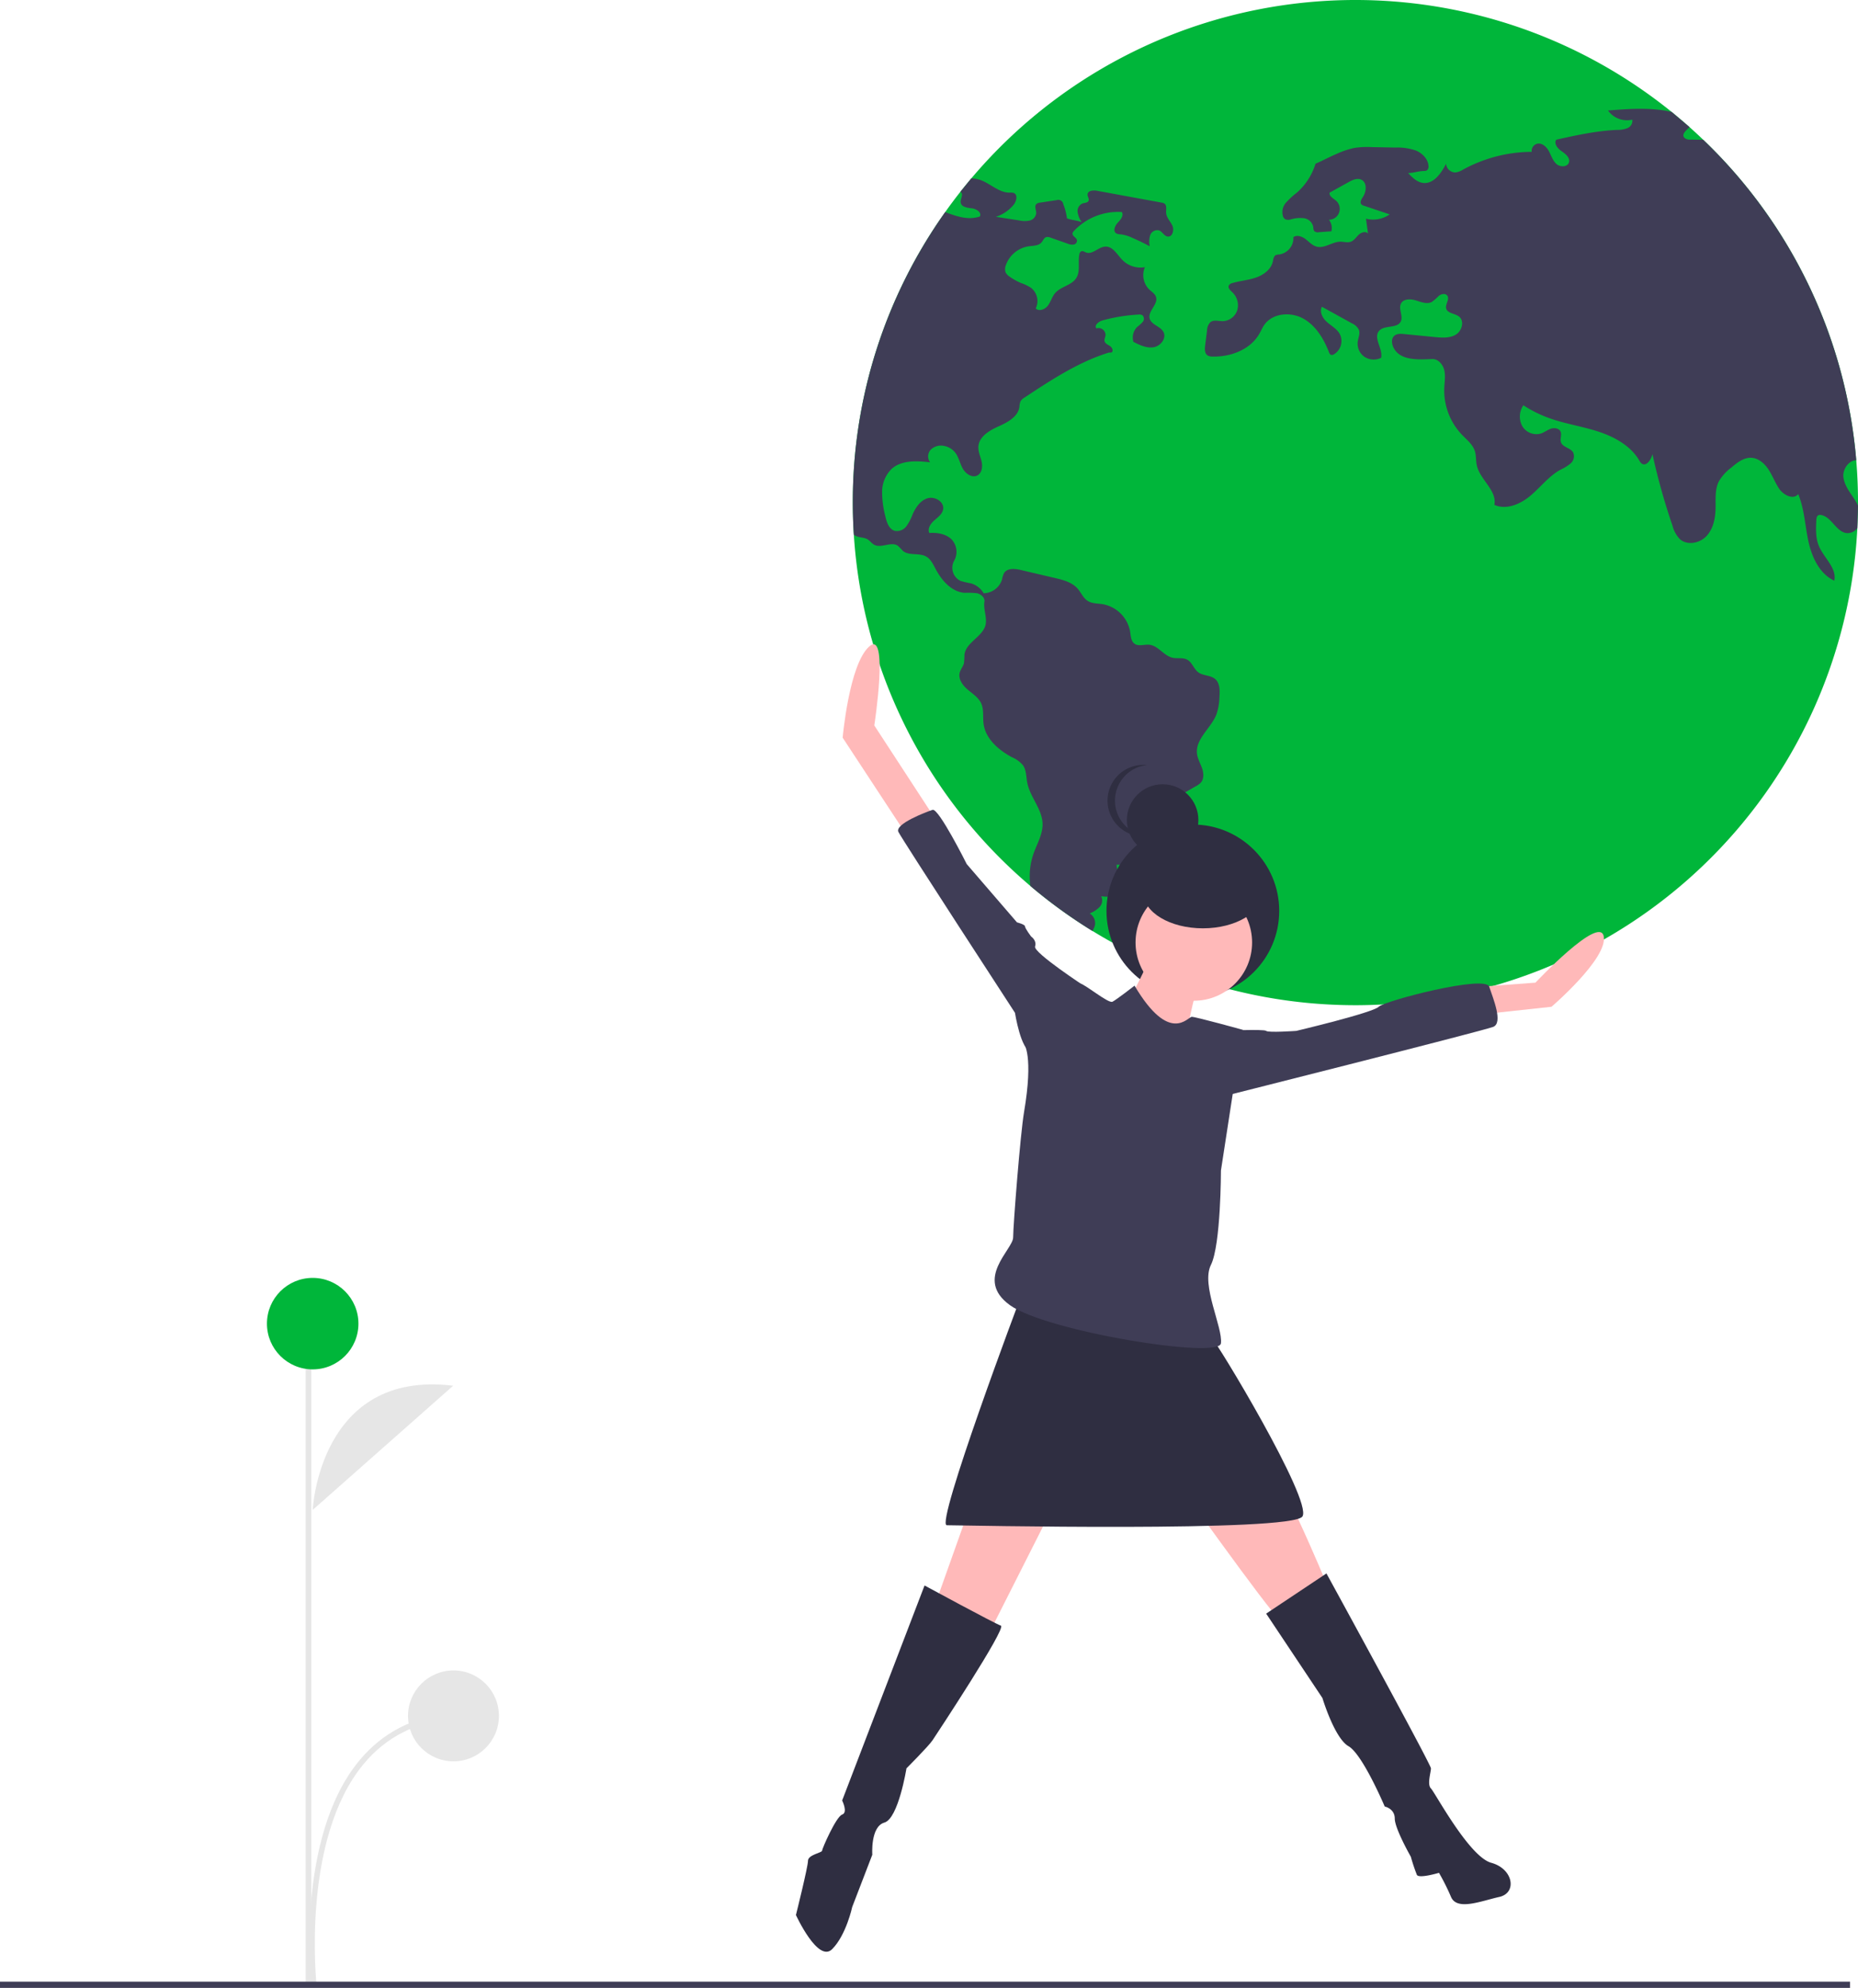 <svg id="b64b805f-e6f6-44d8-97ce-775b67d7efb4" data-name="Layer 1" xmlns="http://www.w3.org/2000/svg" width="666.856" height="713.509" viewBox="0 0 666.856 713.509"><title>the_world_is_mine</title><path d="M378.799,635.188s2.345-50.443,50.424-44.58" transform="translate(-266.572 -93.246)" fill="#e6e6e6"/><path d="M378.234,806.116c-.06-.528-5.735-53.091,17.243-80.908,8.48-10.267,19.843-16.016,33.773-17.088l.153,1.982c-13.37,1.029-24.268,6.536-32.391,16.368-22.44,27.162-16.862,78.902-16.804,79.421Z" transform="translate(-266.572 -93.246)" fill="#e6e6e6"/><rect x="109.72" y="490.367" width="2" height="221" fill="#e6e6e6"/><circle cx="112.227" cy="475.082" r="16.417" fill="#00b63a"/><circle cx="162.755" cy="615.865" r="16.313" fill="#e6e6e6"/><path d="M933.428,273.633v1.08q-.037,4.068-.233,8.099a180.387,180.387,0,0,1-360.173,2.356q-.368-5.724-.368-11.535a179.493,179.493,0,0,1,33.169-104.269q2.595-3.681,5.399-7.228c1.288-1.644,2.614-3.252,3.951-4.847a180.421,180.421,0,0,1,251.388-23.855c2.172,1.755,4.307,3.571,6.393,5.424q2.503,2.227,4.921,4.553a179.899,179.899,0,0,1,54.926,115.055Q933.428,265.975,933.428,273.633Z" transform="translate(-266.572 -93.246)" fill="#00b63a"/><path d="M611.223,162.136a1.003,1.003,0,0,1,.245.147c.969.798-.245,2.332-.098,3.595.172,1.62,2.332,1.976,3.964,2.135,1.632.172,3.694,1.485,2.921,2.933-4.099,1.411-8.246.025-12.431-1.583a179.494,179.494,0,0,0-33.169,104.269q0,5.817.368,11.535a4.662,4.662,0,0,0,1.117.601c1.227.466,2.651.38,3.78,1.043.896.528,1.497,1.46,2.393,1.951,2.565,1.399,6.123-1.288,8.516.38a22.004,22.004,0,0,1,1.755,1.792c2.209,1.914,5.841.626,8.394,2.062,1.644.92,2.491,2.761,3.375,4.43,2.197,4.172,5.755,8.271,10.455,8.602a28.155,28.155,0,0,1,4.442.147c1.448.331,2.871,1.595,2.638,3.056-.405,2.516.834,5.264.503,7.78-.601,4.602-7.117,6.614-7.67,11.216a27.711,27.711,0,0,1-.172,3.031c-.295,1.203-1.203,2.184-1.522,3.387-.614,2.27,1.019,4.54,2.798,6.062,1.792,1.534,3.927,2.859,4.908,4.994,1.031,2.27.528,4.908.859,7.375.736,5.387,5.387,9.375,10.173,11.952a10.622,10.622,0,0,1,3.976,2.896c1.227,1.779,1.104,4.123,1.522,6.246,1.006,5.191,5.375,9.473,5.497,14.762.086,3.767-2,7.179-3.252,10.725a24.752,24.752,0,0,0-1.117,11.584,181.251,181.251,0,0,0,22.248,16.137,6.482,6.482,0,0,0,.92-2.062,4.077,4.077,0,0,0-1.902-4.221,10.088,10.088,0,0,0,3.522-2.258,3.455,3.455,0,0,0,.638-3.902c2.16.27,4.724.405,6.148-1.252,1.141-1.325,1.068-3.313.614-4.994-.454-1.693-1.215-3.325-1.227-5.08a91.382,91.382,0,0,0,14.995-.503,9.734,9.734,0,0,0-4.565-5.718c2.258-.38,4.307-3.08,5.019-5.252a13.378,13.378,0,0,0,.098-6.786,3.61,3.61,0,0,1-.074-1.767,3.477,3.477,0,0,1,1.792-1.73q5.596-3.221,11.191-6.43a6.747,6.747,0,0,0,1.792-1.313c1.166-1.387.994-3.46.393-5.166s-1.558-3.313-1.792-5.105c-.687-5.363,5.056-9.216,6.995-14.271a21.434,21.434,0,0,0,1.055-6.246c.16-2.282.172-4.921-1.571-6.381-1.681-1.411-4.295-1.092-6.05-2.405-1.608-1.203-2.16-3.522-3.915-4.491-1.595-.884-3.583-.319-5.363-.736-3.117-.724-5.08-4.319-8.271-4.651-1.792-.196-3.829.687-5.301-.356-1.301-.933-1.35-2.786-1.595-4.356a12.169,12.169,0,0,0-9.817-9.842c-1.853-.295-3.865-.184-5.448-1.203-1.595-1.031-2.319-2.957-3.583-4.393-2.012-2.295-5.203-3.117-8.185-3.816q-6.074-1.417-12.136-2.847c-2.147-.515-4.921-.785-6.087,1.104a8.302,8.302,0,0,0-.712,2.27,7.04,7.04,0,0,1-6.602,4.958,7.801,7.801,0,0,0-4.589-3.559,28.957,28.957,0,0,1-3.73-.884,5.227,5.227,0,0,1-2.258-7.252,6.511,6.511,0,0,0-1.117-7.817c-2.062-1.853-5.043-2.307-7.817-2.123-.724-1.583.491-3.362,1.792-4.516,1.313-1.141,2.896-2.27,3.178-3.988.454-2.7-2.994-4.749-5.608-3.951-2.614.81-4.283,3.35-5.387,5.853a17.653,17.653,0,0,1-2.172,4.16,4.264,4.264,0,0,1-4.123,1.693c-2.16-.552-2.982-3.117-3.46-5.277a34.407,34.407,0,0,1-1.153-8.848,11.55,11.55,0,0,1,3.338-8.05c3.571-3.289,9.068-2.97,13.891-2.442a3.538,3.538,0,0,1,.368-4.663,5.302,5.302,0,0,1,4.81-1.178,6.6,6.6,0,0,1,3.718,2.221c1.374,1.669,1.767,3.939,2.798,5.829,1.043,1.902,3.375,3.522,5.277,2.503,1.657-.884,1.914-3.166,1.509-4.994-.417-1.816-1.288-3.595-1.141-5.461.282-3.546,3.976-5.694,7.228-7.154s6.97-3.436,7.485-6.97a6.513,6.513,0,0,1,.393-2.012,3.934,3.934,0,0,1,1.46-1.374c9.486-6.271,19.143-12.627,29.991-16.051.564-.184.626.012,1.203-.123.81-.466.27-1.755-.503-2.27s-1.804-.92-2-1.828c-.135-.663.258-1.325.356-2a2.497,2.497,0,0,0-3.276-2.528c-.871-1.153.847-2.491,2.246-2.884a61.333,61.333,0,0,1,12.823-2.086,2.283,2.283,0,0,1,1.46.245,1.735,1.735,0,0,1,.11,2.381,13.44,13.44,0,0,1-1.951,1.779,5.36,5.36,0,0,0-1.399,5.387c2.27,1.153,4.724,2.344,7.24,1.939,2.503-.405,4.724-3.227,3.546-5.473-1.092-2.098-4.393-2.577-4.958-4.872-.663-2.687,3.141-5.08,2.282-7.706-.368-1.153-1.522-1.841-2.405-2.663a7.26,7.26,0,0,1-1.583-8.025,9.144,9.144,0,0,1-8.001-2.503c-1.914-1.927-3.436-4.982-6.16-4.884-2.491.074-4.639,2.982-6.97,2.098-.577-.221-1.178-.663-1.73-.405a1.43,1.43,0,0,0-.65,1.068c-.589,2.835.429,6.062-1.117,8.516-1.681,2.663-5.571,3.031-7.608,5.436-1.104,1.301-1.534,3.056-2.552,4.43s-3.166,2.258-4.393,1.055a6.047,6.047,0,0,0-1.644-7.363,15.812,15.812,0,0,0-3.632-1.767,21.557,21.557,0,0,1-4.062-2.258,4.025,4.025,0,0,1-1.485-1.595,3.668,3.668,0,0,1,.098-2.528,10.332,10.332,0,0,1,8.209-6.798c1.62-.221,3.51-.147,4.589-1.387.564-.65.859-1.644,1.693-1.902a2.469,2.469,0,0,1,1.558.184c2.025.712,4.037,1.423,6.062,2.135a4.152,4.152,0,0,0,2.16.356,1.453,1.453,0,0,0,1.264-1.534c-.196-1.006-1.743-1.485-1.595-2.503a1.591,1.591,0,0,1,.503-.859,21.683,21.683,0,0,1,17.192-6.786c.761,1.264-.442,2.749-1.46,3.816-1.006,1.08-1.816,2.994-.589,3.816a3.233,3.233,0,0,0,1.608.368,14.021,14.021,0,0,1,4.295,1.301c2.098.908,4.16,1.914,6.172,2.994a7.782,7.782,0,0,1,.147-3.976,2.7,2.7,0,0,1,3.191-1.73c1.203.466,1.816,2.062,3.105,2.209,1.706.196,2.381-2.332,1.669-3.902s-2.135-2.871-2.246-4.602c-.086-1.153.356-2.589-.564-3.289a2.441,2.441,0,0,0-1.092-.393q-11.559-2.117-23.131-4.246c-1.374-.258-3.35-.061-3.411,1.325-.037.785.663,1.558.356,2.27-.331.761-1.411.699-2.197.969a2.982,2.982,0,0,0-1.718,3.154,8.596,8.596,0,0,0,1.448,3.546c-1.509-.626-3.78-.736-5.289-1.374a20.356,20.356,0,0,0-1.325-5.093,1.797,1.797,0,0,0-2.344-1.448c-1.988.307-3.976.601-5.964.908a2.307,2.307,0,0,0-1.362.528c-.773.822-.012,2.135-.037,3.264a3.059,3.059,0,0,1-2.368,2.638,8.927,8.927,0,0,1-3.78-.049c-2.786-.429-5.559-.859-8.344-1.288a13.669,13.669,0,0,0,6.307-4.221c1.104-1.301,1.693-3.73.098-4.344a3.807,3.807,0,0,0-1.448-.11c-3.78.025-6.761-3.129-10.296-4.467a10.12,10.12,0,0,0-3.473-.638Z" transform="translate(-266.572 -93.246)" fill="#3f3d56"/><path d="M933.195,282.811a4.431,4.431,0,0,1-3.755,1.779c-3.841-.331-5.461-5.866-9.265-6.491a1.483,1.483,0,0,0-1.006.098c-.564.307-.663,1.068-.699,1.706-.16,3.166-.295,6.455.945,9.375,1.804,4.27,6.479,7.854,5.498,12.382-5.277-2.442-8.025-8.369-9.265-14.051-1.252-5.682-1.448-11.645-3.681-17.02-1.706,2.172-5.264.38-6.811-1.902-1.473-2.16-2.381-4.663-3.804-6.86-1.423-2.184-3.608-4.148-6.209-4.27-2.736-.123-5.117,1.755-7.203,3.534a16.67,16.67,0,0,0-4.479,4.982c-1.46,2.945-1.08,6.406-1.153,9.682-.074,3.534-.822,7.277-3.24,9.878-2.417,2.589-6.872,3.497-9.535,1.153a10.756,10.756,0,0,1-2.663-4.798,233.479,233.479,0,0,1-7.215-25.745c-.442,1.988-2.197,4.553-3.865,3.387a3.447,3.447,0,0,1-.884-1.153c-3.117-5.264-8.872-8.43-14.701-10.332-5.817-1.89-11.94-2.773-17.695-4.859a45.242,45.242,0,0,1-9.191-4.577,7.237,7.237,0,0,0-.442,7.387,5.918,5.918,0,0,0,6.651,2.786c1.276-.417,2.356-1.301,3.62-1.743,1.264-.429,2.97-.221,3.522,1.006.54,1.166-.27,2.577.135,3.804.601,1.853,3.411,2,4.393,3.694a3.419,3.419,0,0,1-.92,3.951,16.538,16.538,0,0,1-3.706,2.282c-4.123,2.295-7.056,6.209-10.664,9.252-3.608,3.056-8.7,5.277-12.995,3.325,1.019-5.191-5.154-8.995-6.295-14.161-.38-1.706-.184-3.51-.712-5.166-.773-2.405-2.908-4.05-4.651-5.866a23.056,23.056,0,0,1-6.32-16.75c.098-2.135.491-4.307,0-6.393-.479-2.074-2.209-4.086-4.344-4-4.872.221-11.02.589-13.572-3.571-.92-1.485-1.313-3.657.012-4.798.933-.798,2.307-.724,3.522-.601,3.669.356,7.326.724,10.995,1.08,2.565.245,5.338.454,7.547-.884s3.166-4.908,1.117-6.491c-1.485-1.153-4.16-1.092-4.602-2.921-.356-1.534,1.338-3.264.417-4.553-.65-.908-2.123-.663-3.019.025a19.721,19.721,0,0,1-2.54,2.221c-1.755.908-3.841.037-5.731-.552s-4.418-.638-5.326,1.117c-1.031,1.951.896,4.528-.11,6.491-1.35,2.589-5.89,1.117-7.78,3.35-2.16,2.552,1.473,6.381.749,9.645a6.013,6.013,0,0,1-5.927-.331,5.738,5.738,0,0,1-2.479-5.35c.172-1.473.945-2.982.429-4.369a5.1,5.1,0,0,0-2.589-2.368q-5.338-2.963-10.676-5.902c-.994,1.841.258,4.111,1.828,5.498,1.558,1.374,3.522,2.417,4.553,4.234a5.564,5.564,0,0,1-2.086,7.338,1.294,1.294,0,0,1-1.068.184,1.479,1.479,0,0,1-.687-.92c-1.877-4.823-4.712-9.572-9.228-12.087-4.528-2.528-11.02-2-13.989,2.233-.699,1.006-1.178,2.16-1.792,3.227-3.252,5.657-10.246,8.332-16.775,8.16a3.233,3.233,0,0,1-1.828-.429c-1.055-.724-1.006-2.27-.847-3.546.233-1.804.454-3.595.687-5.399a4.324,4.324,0,0,1,1.19-2.957c1.215-.957,2.957-.356,4.504-.38a5.673,5.673,0,0,0,5.166-3.988,6.411,6.411,0,0,0-1.792-6.381c-.699-.663-1.644-1.497-1.276-2.393a1.989,1.989,0,0,1,1.387-.933c2.761-.798,5.694-1.006,8.406-1.963,2.724-.945,5.363-2.884,6.013-5.694.196-.859.282-1.902,1.055-2.332a3.418,3.418,0,0,1,1.227-.245,5.972,5.972,0,0,0,5.117-6.222c1.301-.908,3.129-.233,4.393.736,1.252.969,2.368,2.246,3.902,2.663,2.859.785,5.62-1.755,8.59-1.767,1.252,0,2.54.442,3.706.012,1.19-.429,1.902-1.608,2.81-2.479.92-.884,2.516-1.411,3.362-.466-.245-1.779-.479-3.546-.724-5.313a10.445,10.445,0,0,0,8.504-1.546c-3.092-1.043-6.172-2.086-9.265-3.129a1.999,1.999,0,0,1-.871-.466c-.675-.724,0-1.853.54-2.675,1.313-1.976,1.534-5.228-.626-6.209-1.473-.675-3.154.135-4.565.92-2.258,1.252-4.516,2.516-6.774,3.767-.209,1.288,1.362,2.025,2.332,2.884a3.91,3.91,0,0,1-2.552,6.835,4.898,4.898,0,0,1,.871,4.135c-1.509.11-3.031.221-4.553.331a1.955,1.955,0,0,1-1.473-.295c-.491-.429-.417-1.19-.54-1.828a3.95,3.95,0,0,0-3.338-2.908,11.523,11.523,0,0,0-4.651.429,2.834,2.834,0,0,1-2.012-.049,2.008,2.008,0,0,1-.785-1.006,5.131,5.131,0,0,1,1.031-4.933,28.238,28.238,0,0,1,3.878-3.571,22.606,22.606,0,0,0,6.737-10.431c2.503-1.055,5.093-2.479,7.608-3.534a30.393,30.393,0,0,1,6.32-2.123,29.864,29.864,0,0,1,6.197-.295c2.822.049,5.657.098,8.479.16a20.407,20.407,0,0,1,7.424,1.068c2.319.957,4.369,3.031,4.528,5.534a1.699,1.699,0,0,1-.552,1.558,1.988,1.988,0,0,1-1.068.245c-2.344.074-3.338.663-5.682.749,1.485,1.583,3.154,3.252,5.313,3.534,3.804.491,6.541-3.448,8.295-6.872a3.349,3.349,0,0,0,3.497,3.105,7.053,7.053,0,0,0,2.638-1.031,51.899,51.899,0,0,1,24.604-6.356,2.649,2.649,0,0,1,2.025-2.921c1.755-.344,3.325,1.166,4.172,2.736.834,1.571,1.362,3.387,2.712,4.565,1.338,1.178,3.927,1.117,4.454-.577.515-1.632-1.19-3.031-2.602-4-1.423-.957-2.908-2.736-1.951-4.16,7.215-1.608,14.492-3.203,21.892-3.522a9.316,9.316,0,0,0,3.681-.638,2.861,2.861,0,0,0,1.718-3.031,8.367,8.367,0,0,1-8.713-3.289c7.596-.626,15.548-1.178,22.849.528l6.393,5.424c-1.215,1.264-2.835,2.454-1.951,3.718a2.72,2.72,0,0,0,2.246.773c1.546.025,3.092.061,4.626.061a179.899,179.899,0,0,1,54.926,115.055c-2.577-.098-4.945,3.166-4.614,6.013.393,3.301,2.773,5.952,4.479,8.798a13.408,13.408,0,0,1,.761,1.436Z" transform="translate(-266.572 -93.246)" fill="#3f3d56"/><circle cx="428.126" cy="326.94" r="31" fill="#2f2e41"/><path d="M679.9,435.847s-10.097,22.358-12.982,23.079,23.8,13.703,23.8,13.703,5.049-27.406,7.212-28.849S679.9,435.847,679.9,435.847Z" transform="translate(-266.572 -93.246)" fill="#ffb9b9"/><polygon points="353.467 525.791 334.715 578.44 354.909 586.374 389.528 517.858 353.467 525.791" fill="#ffb9b9"/><path d="M685.67,620.479s37.503,52.649,39.667,53.37S742.646,661.589,742.646,661.589s-18.752-45.437-24.521-47.601S685.67,620.479,685.67,620.479Z" transform="translate(-266.572 -93.246)" fill="#ffb9b9"/><path d="M598.402,662.31l-29.57,77.171s2.164,4.327,0,5.049-7.212,12.261-7.212,12.982-5.049,1.442-5.049,3.606-4.327,19.473-4.327,19.473,7.933,17.309,12.982,12.261S572.438,777.705,572.438,777.705l7.212-18.752s-.721-10.097,4.327-11.54,7.933-19.473,7.933-19.473,7.933-7.933,9.376-10.097,26.685-40.388,24.521-41.11S598.402,662.31,598.402,662.31Z" transform="translate(-266.572 -93.246)" fill="#2f2e41"/><path d="M721.009,672.407l21.637-14.424s37.503,68.516,37.503,69.958-1.442,5.77,0,7.212,13.703,24.521,21.637,26.685,9.376,10.818,2.885,12.261-15.146,5.049-17.309,0a79.371,79.371,0,0,0-4.327-8.655s-7.212,2.164-7.933.721a66.371,66.371,0,0,1-2.164-6.491s-5.77-10.097-5.77-13.703-3.606-4.327-3.606-4.327-7.933-18.752-12.982-21.637-9.376-17.309-9.376-17.309Z" transform="translate(-266.572 -93.246)" fill="#2f2e41"/><circle cx="428.474" cy="338.274" r="20.915" fill="#ffb9b9"/><path d="M633.02,558.454s-30.955,82.234-26.628,82.234,124.043,2.605,127.649-3.165-31.063-63.202-32.505-63.923S633.02,558.454,633.02,558.454Z" transform="translate(-266.572 -93.246)" fill="#2f2e41"/><path d="M602.008,386.804l-21.637-33.176s5.351-34.802-1.862-28.311-9.495,32.704-9.495,32.704l25.059,38.16Z" transform="translate(-266.572 -93.246)" fill="#ffb9b9"/><path d="M798.18,447.386l19.473-1.442s23.079-24.521,24.521-16.588-18.752,25.243-18.752,25.243l-26.685,2.885Z" transform="translate(-266.572 -93.246)" fill="#ffb9b9"/><path d="M656.1,454.599v-7.212S637.348,435.126,638.069,432.962s-1.442-3.606-1.442-3.606-2.164-2.885-2.164-3.606-2.885-1.442-2.885-1.442l-18.031-20.915s-10.097-20.194-12.261-19.473-13.703,5.049-12.261,7.933,41.831,64.91,41.831,64.91,2.164,13.703,5.77,13.703S656.1,454.599,656.1,454.599Z" transform="translate(-266.572 -93.246)" fill="#3f3d56"/><path d="M704.421,463.253s15.867-.721,16.588,0,10.818,0,10.818,0,27.406-6.491,29.57-8.655,38.225-11.54,39.667-7.212,5.049,12.982,1.442,14.424-100.971,25.964-100.971,25.964Z" transform="translate(-266.572 -93.246)" fill="#3f3d56"/><circle cx="417.282" cy="294.313" r="12.827" fill="#2f2e41"/><path d="M666.751,380.611a12.829,12.829,0,0,1,11.491-12.758,12.971,12.971,0,0,0-1.336-.069,12.827,12.827,0,1,0,0,25.655,12.968,12.968,0,0,0,1.336-.069A12.829,12.829,0,0,1,666.751,380.611Z" transform="translate(-266.572 -93.246)" fill="#2f2e41"/><ellipse cx="431.732" cy="320.367" rx="21.379" ry="12.827" fill="#2f2e41"/><path d="M673.769,447.026s-6.491,5.049-7.933,5.77-10.097-6.491-11.54-6.491-20.194,21.637-20.194,21.637,3.485,4.014,0,24.521c-1.307,7.691-3.9,40.572-3.9,44.9s-14.131,14.962-1.149,24.338,75.007,19.473,75.728,13.703-7.212-20.915-3.606-28.128,3.606-33.897,3.606-33.897l4.327-28.128,3.606-22.358s-16.949-4.688-18.391-4.688S686.391,468.302,673.769,447.026Z" transform="translate(-266.572 -93.246)" fill="#3f3d56"/><rect y="711.268" width="664" height="2.241" fill="#3f3d56"/></svg>